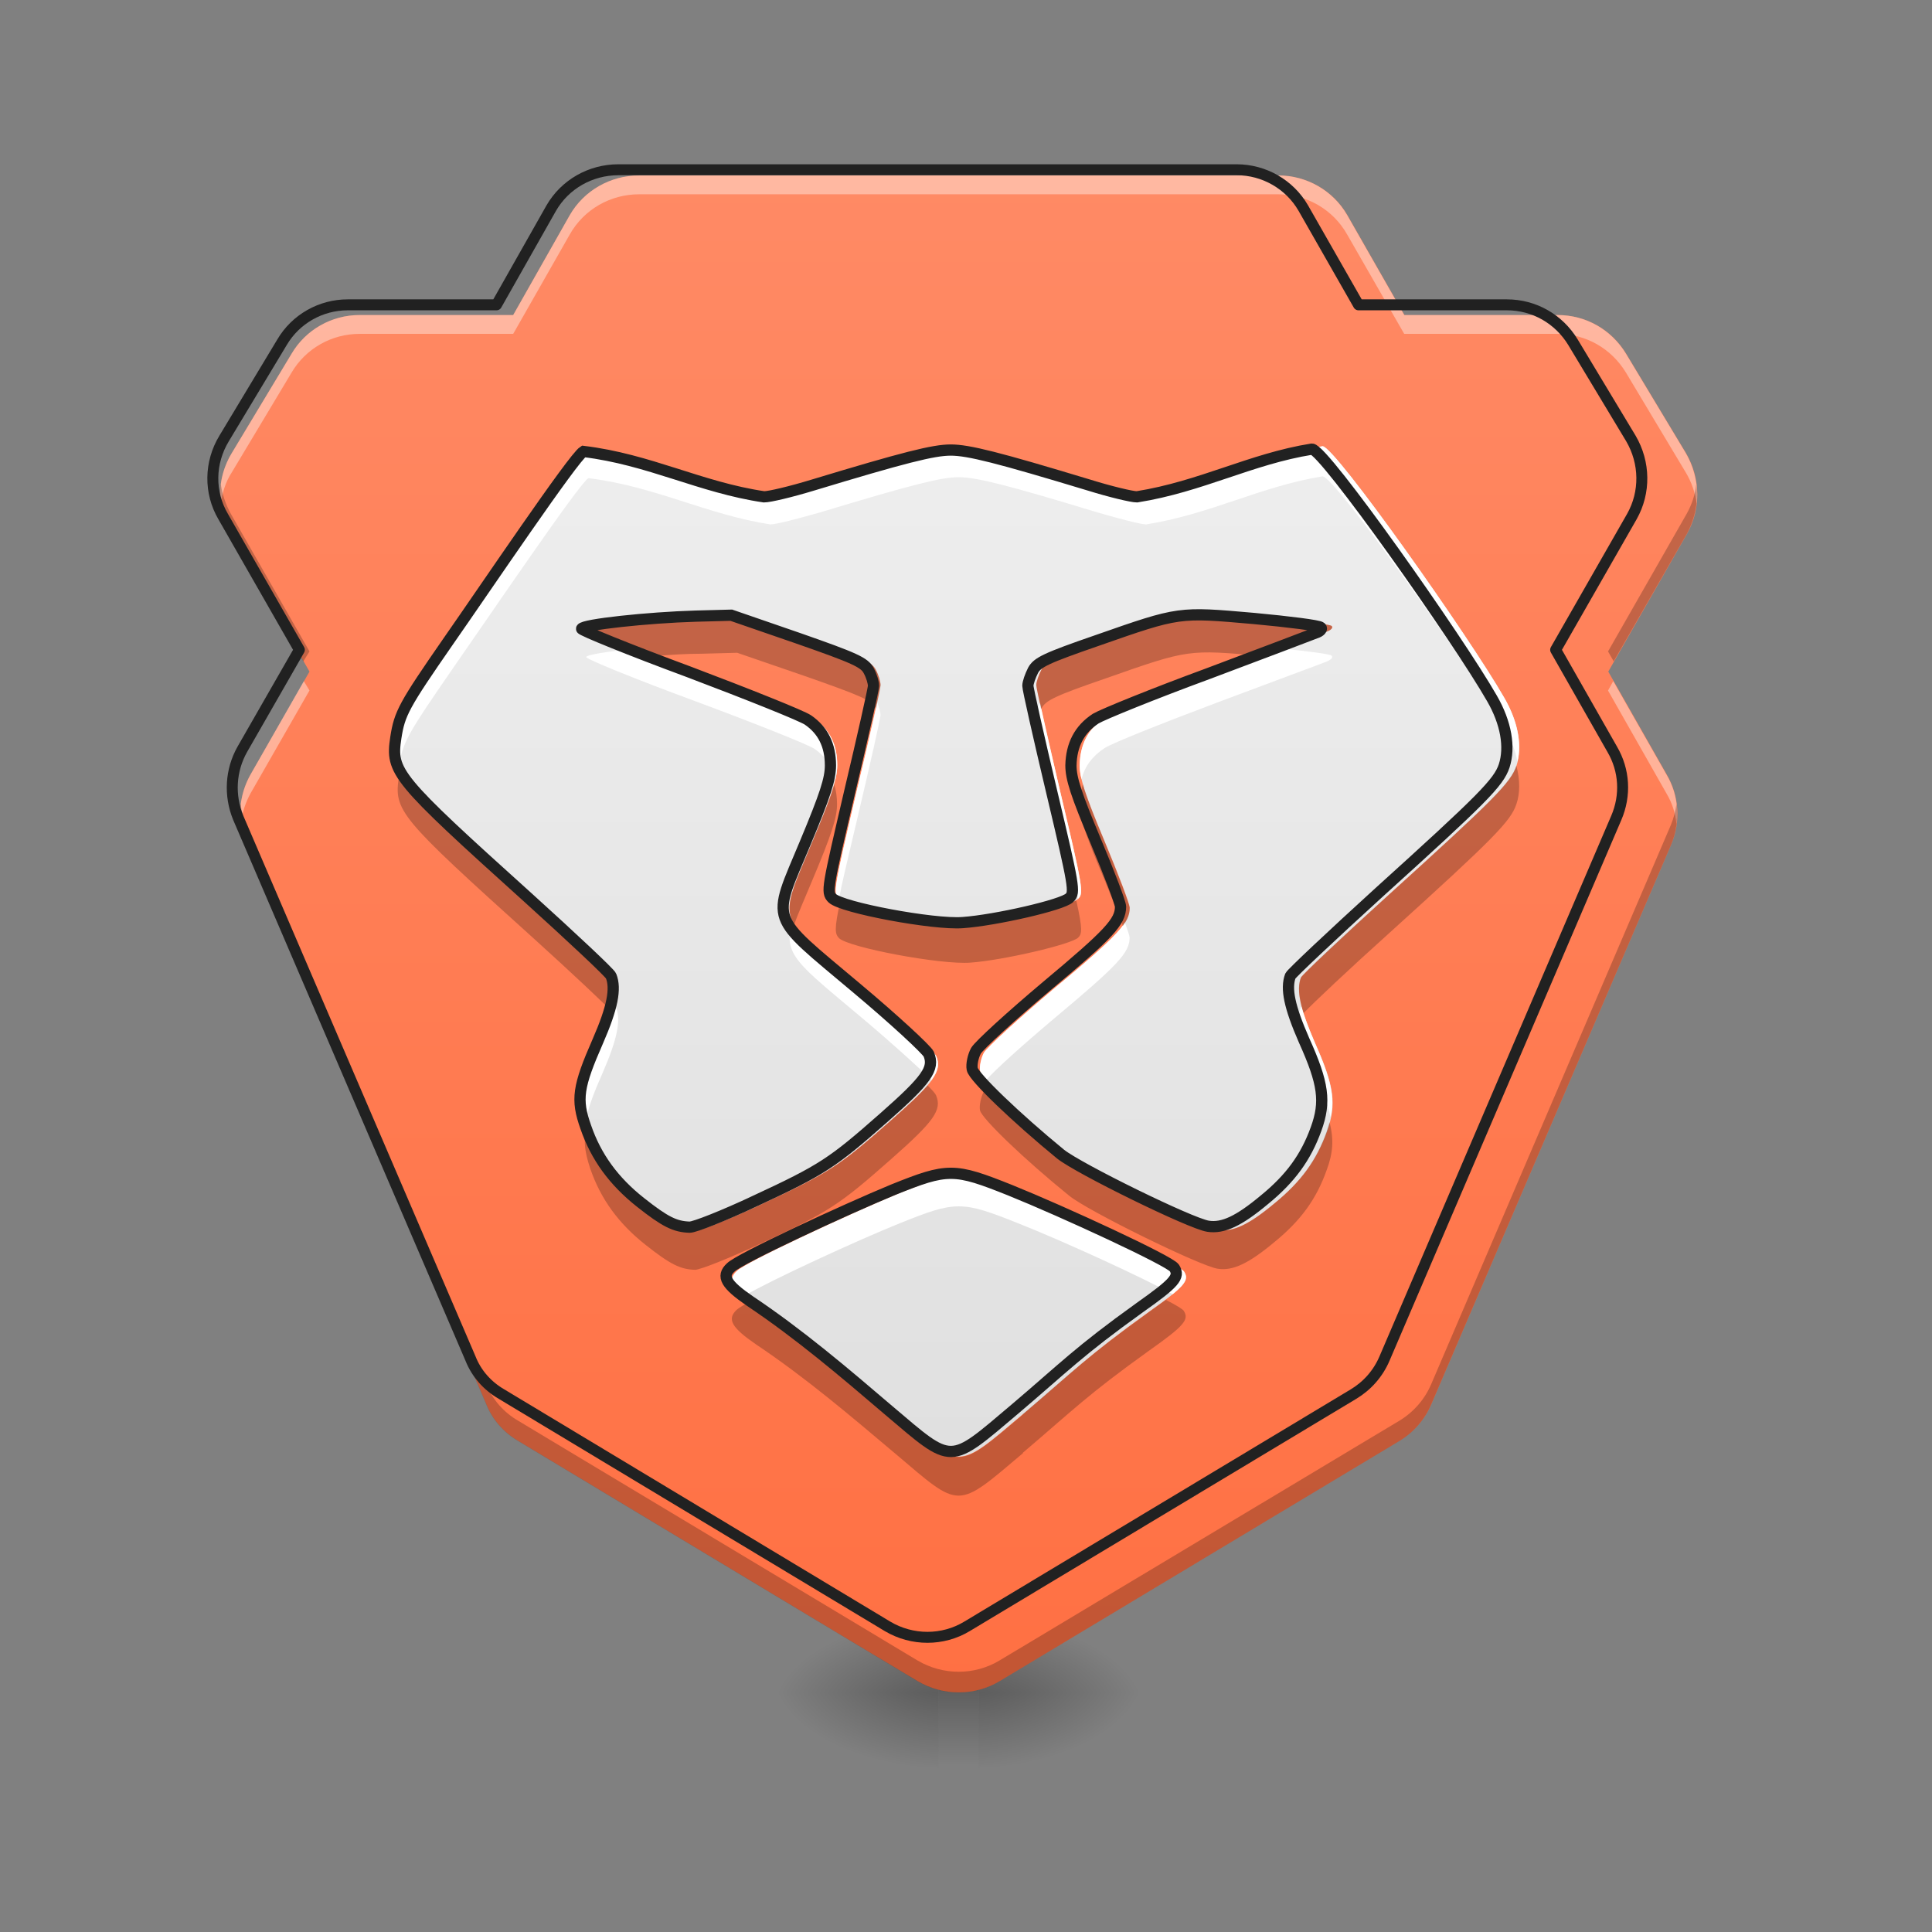 <svg height="16" viewBox="0 0 16 16" width="16" xmlns="http://www.w3.org/2000/svg" xmlns:xlink="http://www.w3.org/1999/xlink"><rect x="0" y="0" width="16" height="16" fill="#808080" stroke="none"/><linearGradient id="a"><stop offset="0" stop-opacity=".314"/><stop offset=".222" stop-opacity=".275"/><stop offset="1" stop-opacity="0"/></linearGradient><radialGradient id="b" cx="450.909" cy="189.579" gradientTransform="matrix(0 -.039 -.07 -0 21.269 31.798)" gradientUnits="userSpaceOnUse" r="21.167" xlink:href="#a"/><radialGradient id="c" cx="450.909" cy="189.579" gradientTransform="matrix(-0 .039 .07 0 -5.393 -3.764)" gradientUnits="userSpaceOnUse" r="21.167" xlink:href="#a"/><radialGradient id="d" cx="450.909" cy="189.579" gradientTransform="matrix(-0 -.039 .07 -0 -5.393 31.798)" gradientUnits="userSpaceOnUse" r="21.167" xlink:href="#a"/><radialGradient id="e" cx="450.909" cy="189.579" gradientTransform="matrix(0 .039 -.07 0 21.269 -3.764)" gradientUnits="userSpaceOnUse" r="21.167" xlink:href="#a"/><linearGradient id="f" gradientTransform="matrix(.001 0 0 .031 7.695 6.719)" gradientUnits="userSpaceOnUse" x1="255.323" x2="255.323" y1="233.5" y2="254.667"><stop offset="0" stop-opacity=".275"/><stop offset="1" stop-opacity="0"/></linearGradient><linearGradient id="g" gradientUnits="userSpaceOnUse" x1="7.938" x2="7.938" y1="14.017" y2="1.448"><stop offset="0" stop-color="#ff7043"/><stop offset="1" stop-color="#ff8a65"/></linearGradient><linearGradient id="h" gradientUnits="userSpaceOnUse" x1="7.938" x2="7.938" y1="12.032" y2="3.433"><stop offset="0" stop-color="#e0e0e0"/><stop offset="1" stop-color="#eee"/></linearGradient><path d="m8.105 14.016h1.32v-.66h-1.32zm0 0" fill="url(#b)"/><path d="m7.773 14.016h-1.324v.664h1.324zm0 0" fill="url(#c)"/><path d="m7.773 14.016h-1.324v-.66h1.324zm0 0" fill="url(#d)"/><path d="m8.105 14.016h1.32v.664h-1.32zm0 0" fill="url(#e)"/><path d="m7.773 13.852h.332v.828h-.332zm0 0" fill="url(#f)"/><path d="m5.293 1.453c-.238 0-.457.125-.574.328l-.469.828h-1.273c-.23 0-.445.121-.562.32l-.496.824c-.125.207-.129.461-.008.668l.652 1.141-.488.852c-.102.18-.113.395-.035.586l1.988 4.629c.051.129.145.234.266.305l3.305 1.988c.211.125.473.125.68 0l3.309-1.988c.117-.07.211-.176.266-.305l1.984-4.629c.082-.191.07-.406-.035-.586l-.484-.852.652-1.141c.117-.207.113-.461-.008-.668l-.496-.824c-.121-.199-.332-.32-.566-.32h-1.27l-.473-.828c-.117-.203-.336-.328-.57-.328zm0 0" fill="url(#g)"/><path d="m8.473 11.711c.414-.352.531-.48 1.043-.848.293-.207.336-.258.289-.332-.039-.059-.926-.469-1.371-.648-.469-.188-.52-.188-.977-.004-.406.168-1.281.574-1.355.648-.082.074-.039.145.16.281.414.277.785.594 1.16.914.539.457.496.457 1.051-.012zm-2.168-1.738c.562-.262.645-.316 1.074-.695.359-.316.426-.41.375-.531-.02-.039-.289-.289-.602-.551-.742-.625-.711-.535-.43-1.211.168-.402.211-.535.211-.648 0-.168-.062-.293-.188-.379-.051-.035-.5-.215-.996-.402-.496-.184-.898-.348-.895-.359.008-.035.555-.094.953-.105l.297-.008.555.191c.48.168.559.203.594.273.023.043.039.098.039.125s-.09.426-.199.887c-.188.805-.195.836-.145.887.078.078.848.223 1.09.203.273-.02.836-.148.891-.207.047-.043.039-.094-.148-.883-.109-.461-.199-.859-.199-.887s.02-.082.043-.129c.035-.066.105-.102.535-.25.691-.242.68-.238 1.309-.184.293.027.543.059.559.074.016.012-.004.035-.043.047-.039.016-.441.168-.898.34-.457.168-.879.34-.938.375-.137.09-.203.219-.207.391 0 .109.043.242.207.633.113.27.207.516.207.547 0 .125-.094.227-.617.664-.297.25-.562.492-.59.539-.023.043-.039.113-.031.152.012.066.371.41.738.711.152.121 1.082.578 1.23.602.125.02.258-.043.473-.223.215-.176.344-.352.43-.59.082-.227.062-.379-.102-.742-.121-.277-.152-.43-.113-.535.012-.023.344-.336.738-.695.863-.781 1-.918 1.047-1.059.051-.156.016-.359-.102-.562-.281-.492-1.402-2.082-1.504-2.082-.512.082-.922.312-1.461.398-.043 0-.223-.043-.398-.098-.762-.23-1.008-.293-1.156-.293-.145 0-.391.062-1.152.293-.18.055-.359.098-.406.098-.531-.078-.957-.312-1.508-.379-.086.055-.812 1.133-1.129 1.586-.371.535-.406.602-.438.805-.043.285-.004.336 1.105 1.336.371.336.684.629.691.652.043.105.012.266-.109.543-.168.383-.184.488-.102.719.086.25.234.453.457.629.207.164.289.203.41.207.043 0 .289-.098.547-.219zm0 0" fill="url(#h)"/><path d="m5.293 1.453c-.238 0-.457.125-.574.328l-.469.828h-1.273c-.23 0-.445.121-.562.32l-.496.824c-.078.129-.109.277-.09.418.012-.09.039-.18.09-.258l.496-.828c.117-.199.332-.32.562-.32h1.273l.469-.824c.117-.207.336-.332.574-.332h5.293c.234 0 .453.125.57.332l.473.824h1.27c.234 0 .445.121.566.32l.496.828c.047.078.078.168.09.258.016-.141-.016-.289-.09-.418l-.496-.824c-.121-.199-.332-.32-.566-.32h-1.27l-.473-.828c-.117-.203-.336-.328-.57-.328zm-2.777 4.188-.441.773c-.07.125-.098.266-.082.406.012-.086.039-.172.082-.25l.488-.852zm10.844 0-.043.078.484.852c.047.078.074.164.082.25.02-.141-.008-.281-.082-.406zm0 0" fill="#fff" fill-opacity=".392"/><path d="m1.828 4.012c-.02.137.008.281.082.41l.602 1.055.051-.082-.652-1.141c-.043-.078-.07-.16-.082-.242zm12.219 0c-.008.082-.035.164-.078.242l-.652 1.141.047.082.605-1.055c.07-.129.098-.273.078-.41zm-12.055 2.645c-.016.113 0 .234.047.344l1.988 4.629c.051.129.145.234.266.305l3.305 1.988c.211.125.473.125.68 0l3.309-1.988c.117-.07.211-.176.266-.305l1.984-4.629c.047-.109.062-.23.047-.344-.008.059-.023.117-.047.176l-1.984 4.629c-.055.129-.148.234-.266.305l-3.309 1.984c-.207.125-.469.125-.68 0l-3.305-1.984c-.121-.07-.215-.176-.266-.305l-1.988-4.629c-.023-.059-.039-.117-.047-.176zm0 0" fill-opacity=".235"/><path d="m640.096 175.731c-28.816 0-55.27 15.117-69.442 39.681l-56.688 100.148h-154.001c-27.871 0-53.853 14.644-68.025 38.736l-59.994 99.676c-15.117 25.037-15.589 55.743-.945 80.78l78.89 137.94-59.049 102.982c-12.282 21.73-13.699 47.712-4.252 70.859l240.449 559.789c6.141 15.589 17.479 28.344 32.123 36.847l399.647 240.449c25.509 15.117 57.16 15.117 82.197 0l400.119-240.449c14.172-8.503 25.509-21.258 32.123-36.847l239.977-559.789c9.92-23.147 8.503-49.129-4.252-70.859l-58.577-102.982 78.89-137.94c14.172-25.037 13.699-55.743-.945-80.78l-59.994-99.676c-14.644-24.092-40.154-38.736-68.497-38.736h-153.529l-57.16-100.148c-14.172-24.565-40.626-39.681-68.97-39.681zm0 0" fill="none" stroke="#212121" stroke-linecap="round" stroke-linejoin="round" stroke-width="11.339" transform="scale(.008)"/><path d="m10.953 3.695c-.512.082-.922.312-1.461.398-.043 0-.223-.043-.398-.098-.762-.23-1.008-.293-1.156-.293-.145 0-.391.062-1.152.293-.18.055-.359.098-.406.098-.531-.078-.957-.312-1.508-.379-.086.055-.812 1.133-1.129 1.586-.371.535-.406.602-.438.805-.012.082-.016.145.004.211.031-.176.086-.266.434-.77.316-.453 1.043-1.527 1.129-1.586.551.066.977.301 1.508.383.047 0 .227-.047.406-.098.762-.23 1.008-.293 1.152-.293.148 0 .395.062 1.156.293.176.051.355.098.398.098.539-.086.949-.316 1.461-.398.102 0 1.223 1.586 1.504 2.078.055.098.094.191.109.285.039-.152 0-.344-.109-.531-.281-.492-1.402-2.082-1.504-2.082zm-.344 1.676c-.168.062-.258.098-.523.199-.457.168-.879.34-.938.375-.137.09-.203.219-.207.391 0 .035.004.074.016.117.027-.109.09-.191.191-.258.059-.039.48-.207.938-.379.457-.172.859-.32.898-.336s.059-.035.043-.051c-.012-.012-.188-.035-.418-.059zm-5.34 0c-.23.023-.41.051-.414.07-.004.016.398.18.895.363.496.184.945.363.996.398.09.062.148.148.172.254.012-.047.016-.086.016-.121 0-.168-.062-.293-.188-.379-.051-.035-.5-.215-.996-.402-.176-.066-.344-.129-.48-.184zm1.996.449c-.035.16-.098.434-.172.738-.188.805-.195.836-.145.887.023-.125.07-.32.145-.637.109-.461.199-.859.199-.887 0-.023-.012-.066-.027-.102zm1.348 0c-.02.035-.031.078-.031.102 0 .027.09.426.199.887.074.312.121.512.148.637v-.004c.047-.043.039-.094-.148-.883-.07-.305-.133-.578-.168-.738zm-2.051 1.812c-.082.277.043.348.59.809.25.211.473.414.562.504.059-.082.066-.137.039-.199-.02-.039-.289-.289-.602-.551-.352-.297-.527-.43-.59-.562zm2.754.008c-.062.098-.219.242-.578.539-.297.25-.562.492-.59.539-.023.043-.039.113-.031.152.004.012.02.039.051.074.066-.078.305-.293.57-.516.523-.438.617-.539.617-.664 0-.012-.016-.059-.039-.125zm1.461.695s-.004.004-.004.004c-.039.105-.008.258.113.535.07.16.113.277.133.379.039-.168 0-.324-.133-.625-.051-.121-.086-.215-.109-.293zm-5.676 0c-.023.082-.059.18-.109.301-.141.316-.172.445-.133.609.02-.09.062-.203.133-.363.121-.277.152-.438.109-.539 0-.004 0-.004 0-.008zm2.84 1.406c-.129 0-.254.047-.484.137-.406.168-1.281.574-1.355.648-.066.059-.051.117.059.207.219-.129.938-.461 1.297-.605.457-.184.508-.184.977.004.367.145 1.031.449 1.277.586.113-.094.129-.133.094-.188-.039-.059-.926-.469-1.371-.648-.234-.094-.363-.141-.492-.141zm0 0" fill="#fff"/><path d="m9.992 5.082c-.227.004-.379.055-.832.215-.43.148-.5.184-.535.25-.023.043-.043.102-.043.129 0 .012.016.082.039.195.004 0 .004-.004.004-.004.035-.066.105-.102.535-.25.688-.242.68-.238 1.297-.184.211-.082.504-.191.527-.199.039-.016.059-.035.043-.051-.016-.012-.266-.047-.559-.07-.219-.02-.359-.031-.477-.031zm-3.887.004-.297.008c-.398.008-.945.066-.953.102-.004.012.23.109.566.238.129-.012.262-.02.387-.02l.297-.008.555.191c.48.168.559.203.594.27v.004c.023-.113.039-.184.039-.195 0-.027-.016-.086-.039-.129-.035-.066-.113-.102-.594-.27zm6.453 1.254c-.047.141-.188.281-1.047 1.062-.395.355-.727.668-.738.695-.027.066-.02.16.023.293.078-.082.371-.359.715-.668.863-.781 1-.922 1.047-1.062.031-.09.031-.199 0-.32zm-9.238.004c-.008.027-.012.055-.016.086-.043.285-.004.332 1.105 1.332.324.293.602.555.676.633.039-.137.043-.23.016-.297-.008-.023-.32-.32-.691-.656-.758-.684-1.016-.922-1.09-1.098zm5.648.152c-.016.047-.027.102-.027.164 0 .109.043.242.207.629.059.145.113.277.152.379.043-.059.055-.102.055-.148 0-.031-.094-.277-.207-.551-.098-.234-.152-.375-.18-.473zm-2.059 0c-.027.102-.086.246-.188.488-.156.379-.234.52-.145.676.031-.09.082-.203.145-.355.168-.398.211-.535.211-.645 0-.059-.008-.113-.023-.164zm2.004.961c-.109.059-.617.176-.875.195-.23.016-.949-.117-1.078-.195-.055.25-.043.277-.012.312.078.078.848.223 1.09.203.273-.02.836-.152.891-.207.031-.031.039-.062-.016-.309zm-.715 1.527c-.027.027-.043.047-.051.055-.023.047-.039.117-.031.156.012.066.371.41.738.707.152.125 1.082.582 1.23.605.125.02.258-.043.473-.223.215-.176.344-.352.43-.594.051-.137.062-.25.023-.398-.004.023-.016.051-.023.078-.086.242-.215.418-.43.594-.215.18-.348.242-.473.223-.148-.023-1.078-.48-1.23-.605-.266-.215-.527-.457-.656-.598zm-.516.004c-.062.074-.16.164-.305.293-.43.379-.512.434-1.074.695-.258.121-.504.219-.547.219-.121-.004-.203-.043-.41-.207-.223-.176-.371-.379-.457-.629-.008-.027-.016-.051-.023-.074-.039.148-.027.246.023.395.086.25.234.453.457.629.207.164.289.203.41.207.043 0 .289-.098.547-.219.562-.262.645-.316 1.074-.695.359-.316.426-.41.375-.531-.004-.012-.031-.043-.07-.082zm1.973 1.777c-.039.027-.086.062-.141.102-.512.367-.629.492-1.043.844v.004c-.555.469-.512.465-1.051.008-.375-.316-.746-.633-1.16-.914-.016-.008-.031-.02-.047-.031-.059.031-.102.059-.113.07-.082.078-.039.148.16.285.414.277.785.594 1.16.91.539.457.496.461 1.051-.008v-.004c.414-.352.531-.477 1.043-.844.293-.207.336-.258.289-.332-.008-.012-.062-.047-.148-.09zm0 0" fill-opacity=".235"/><path d="m271.099 159.714c13.249-11.249 16.998-15.374 33.372-27.122 9.374-6.624 10.749-8.249 9.249-10.624-1.25-1.875-29.622-14.999-43.871-20.748-14.999-5.999-16.623-5.999-31.247-.125-12.999 5.374-40.996 18.373-43.371 20.748-2.625 2.375-1.25 4.625 5.125 8.999 13.249 8.874 25.123 18.998 37.121 29.247 17.248 14.624 15.873 14.624 33.622-.375zm-69.368-55.62c17.998-8.374 20.623-10.124 34.372-22.248 11.499-10.124 13.624-13.124 11.999-16.998-.625-1.25-9.249-9.249-19.248-17.623-23.748-19.998-22.748-17.123-13.749-38.746 5.374-12.874 6.749-17.123 6.749-20.748 0-5.374-2-9.374-5.999-12.124-1.625-1.125-15.998-6.874-31.872-12.874-15.873-5.874-28.747-11.124-28.622-11.499.25-1.125 17.748-3 30.497-3.375l9.499-.25 17.748 6.124c15.374 5.374 17.873 6.499 18.998 8.749.75 1.375 1.25 3.125 1.25 4 0 .875-2.875 13.624-6.374 28.372-5.999 25.748-6.249 26.747-4.625 28.372 2.5 2.5 27.122 7.124 34.872 6.499 8.749-.625 26.747-4.75 28.497-6.624 1.5-1.375 1.25-3-4.75-28.247-3.5-14.749-6.374-27.497-6.374-28.372 0-.875.625-2.625 1.375-4.125 1.125-2.125 3.375-3.25 17.123-7.999 22.123-7.749 21.748-7.624 41.871-5.874 9.374.875 17.373 1.875 17.873 2.375.5.375-.125 1.125-1.375 1.5-1.25.5-14.124 5.374-28.747 10.874-14.624 5.374-28.122 10.874-29.997 11.999-4.375 2.875-6.499 6.999-6.624 12.499 0 3.5 1.375 7.749 6.624 20.248 3.625 8.624 6.624 16.498 6.624 17.498 0 4-3 7.249-19.748 21.248-9.499 7.999-17.998 15.748-18.873 17.248-.75 1.375-1.25 3.625-1 4.875.375 2.125 11.874 13.124 23.623 22.748 4.875 3.875 34.622 18.498 39.371 19.248 4.0.625 8.249-1.375 15.124-7.124 6.874-5.624 10.999-11.249 13.749-18.873 2.625-7.249 2-12.124-3.25-23.748-3.875-8.874-4.875-13.749-3.625-17.123.375-.75 10.999-10.749 23.623-22.248 27.622-24.998 31.997-29.372 33.497-33.872 1.625-5.0.5-11.499-3.25-17.998-8.999-15.748-44.871-66.619-48.12-66.619-16.373 2.625-29.497 9.999-46.746 12.749-1.375 0-7.124-1.375-12.749-3.125-24.373-7.374-32.247-9.374-36.996-9.374-4.625 0-12.499 2-36.871 9.374-5.749 1.75-11.499 3.125-12.999 3.125-16.998-2.5-30.622-9.999-48.245-12.124-2.75 1.75-25.998 36.247-36.122 50.745-11.874 17.123-12.999 19.248-13.999 25.748-1.375 9.124-.125 10.749 35.372 42.746 11.874 10.749 21.873 20.123 22.123 20.873 1.375 3.375.375 8.499-3.5 17.373-5.374 12.249-5.874 15.624-3.25 22.998 2.75 7.999 7.499 14.499 14.624 20.123 6.624 5.249 9.249 6.499 13.124 6.624 1.375 0 9.249-3.125 17.498-6.999zm0 0" fill="none" stroke="#212121" stroke-width="3" transform="matrix(.031 0 0 .031 0 6.719)"/></svg>